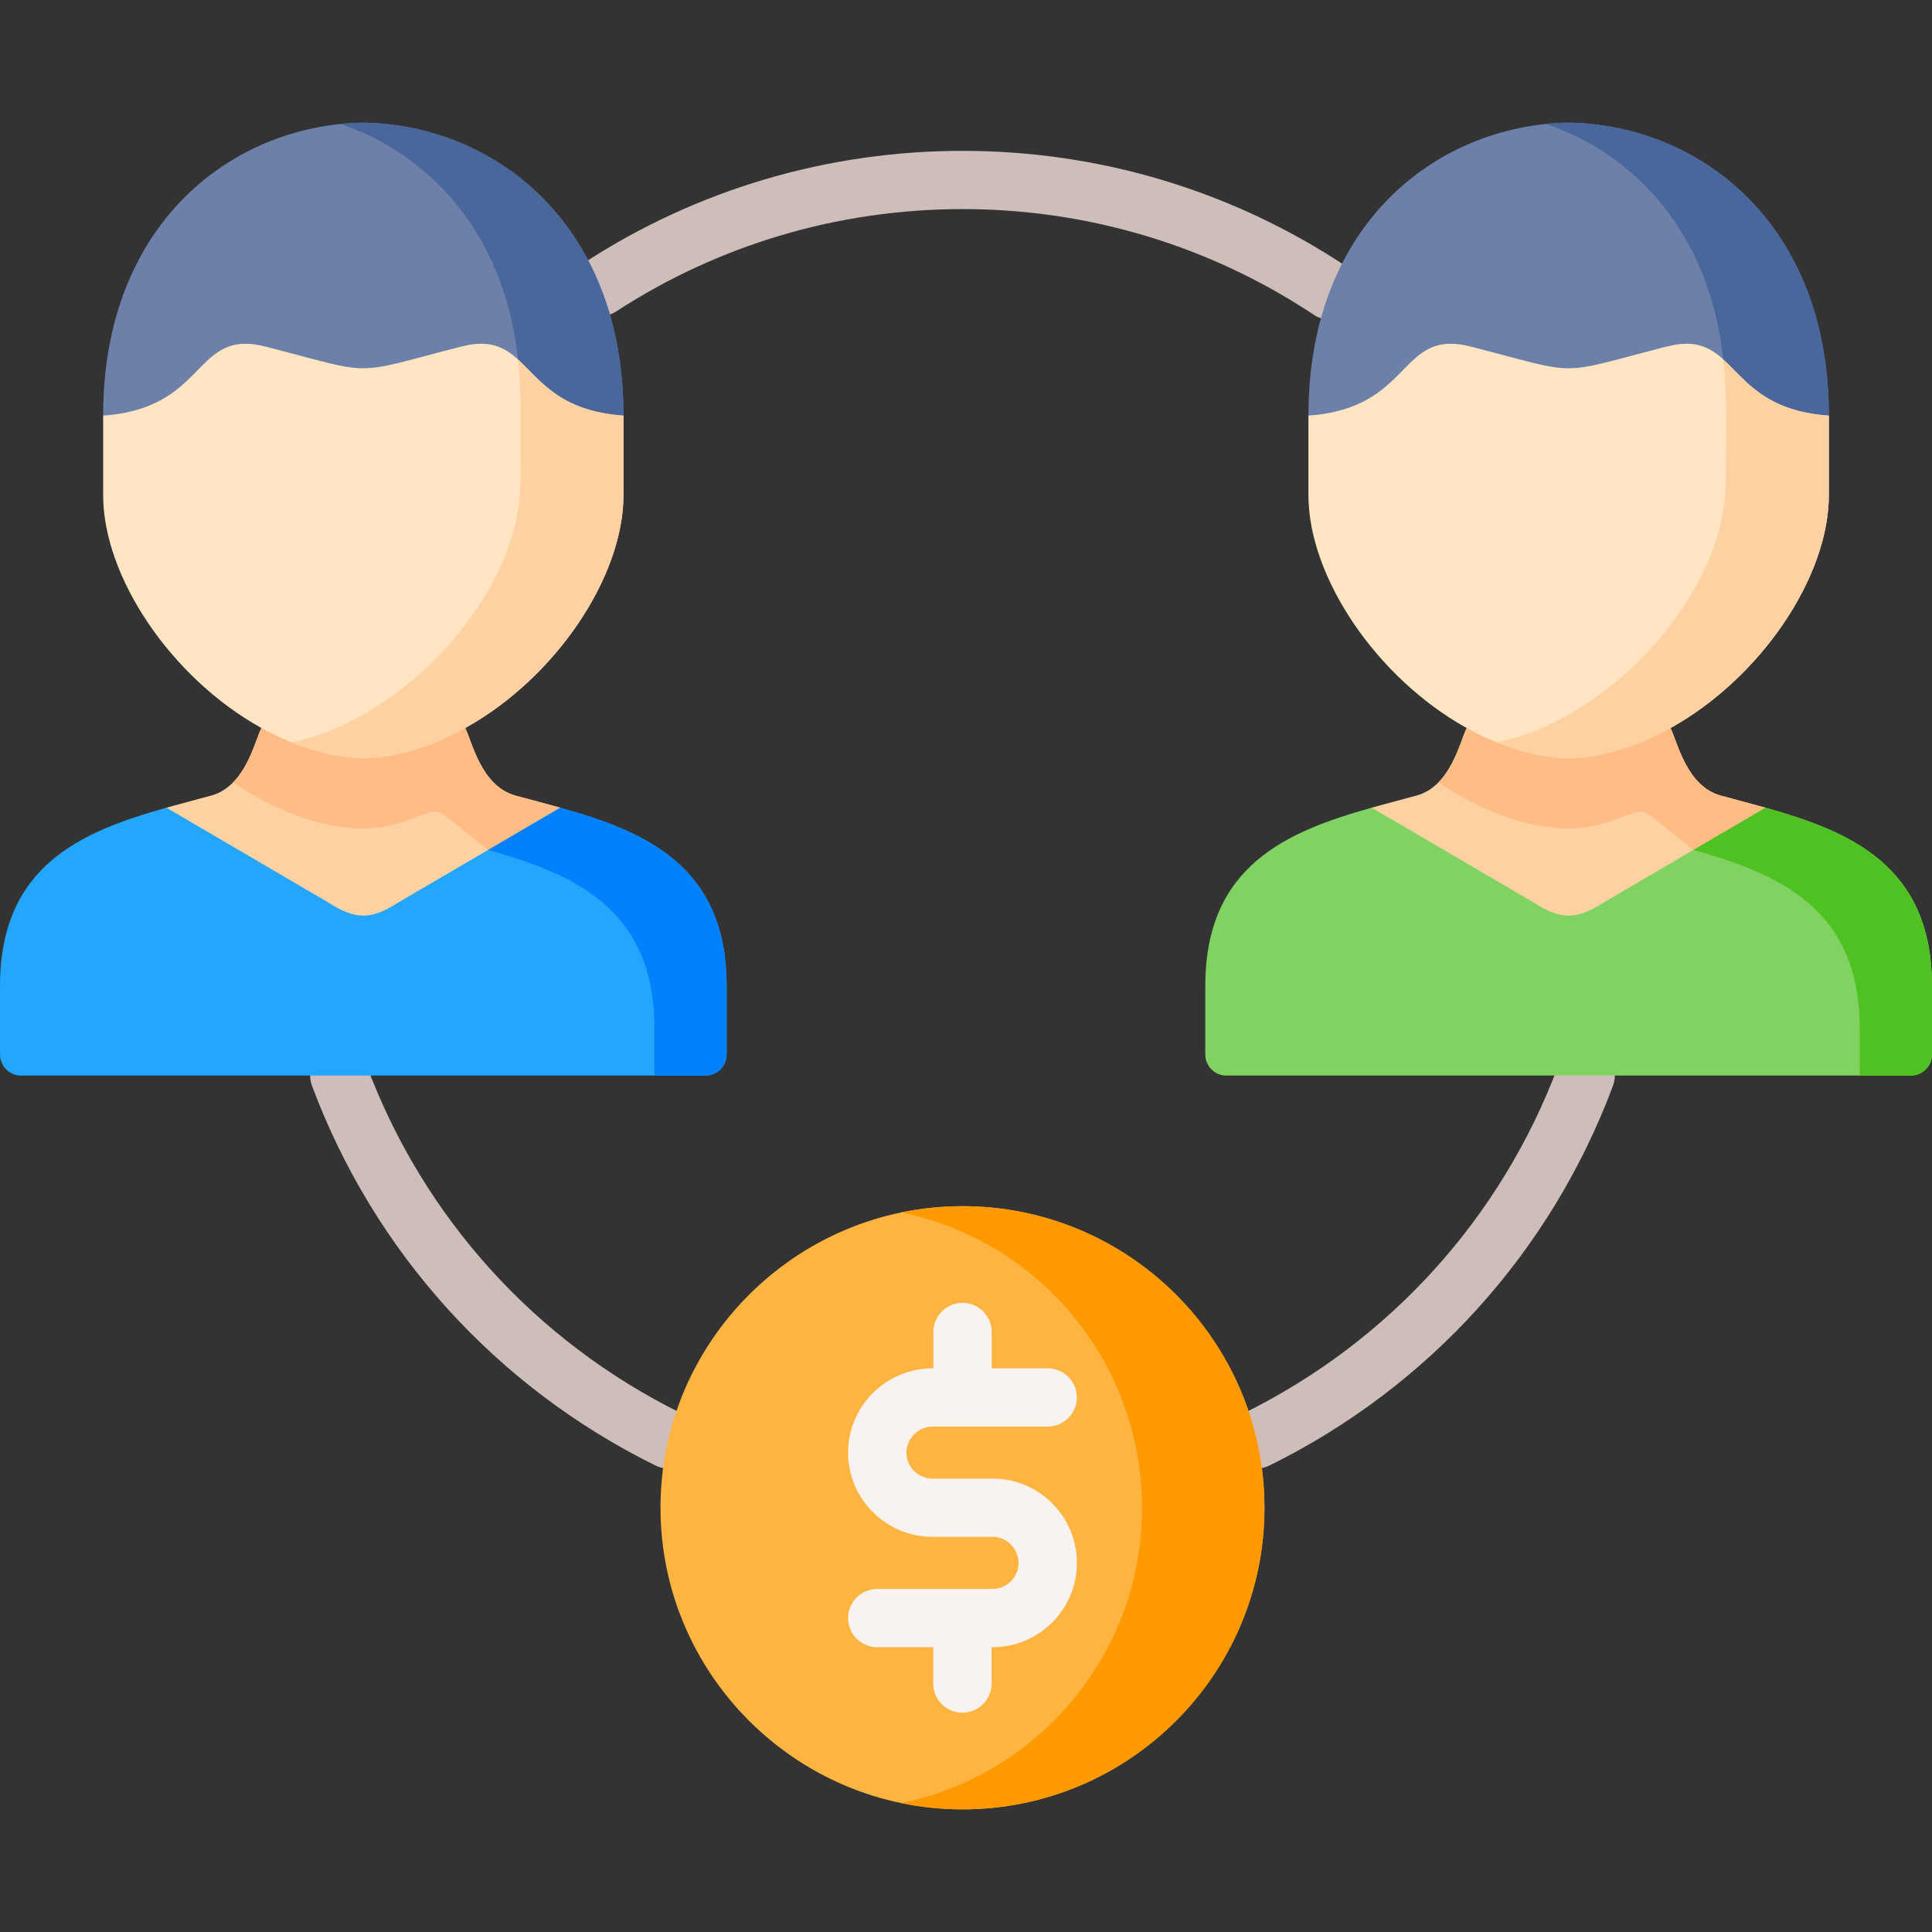 <svg id="Capa_1" enable-background="new 0 0 512 512" height="512" viewBox="0 0 512 512" width="512" xmlns="http://www.w3.org/2000/svg"><rect x="0" y="0" width="512" height="512" fill="#333333" stroke="none"/><g><g><path d="m333.027 389.168c-2.847 0-5.585-1.577-6.932-4.298-1.892-3.82-.324-8.448 3.501-10.336 38.704-19.116 68.317-51.858 83.383-92.197 1.491-3.993 5.943-6.021 9.939-4.533 3.998 1.49 6.03 5.934 4.539 9.926-16.446 44.033-48.768 79.774-91.011 100.636-1.101.543-2.269.802-3.419.802zm-155.922 0c-1.15 0-2.318-.258-3.419-.802-42.243-20.863-74.565-56.602-91.012-100.636-1.491-3.993.541-8.436 4.539-9.926 3.998-1.488 8.449.54 9.939 4.533 15.066 40.339 44.68 73.082 83.384 92.197 3.825 1.889 5.392 6.517 3.501 10.336-1.348 2.72-4.086 4.298-6.932 4.298zm175.357-304.446c-1.47 0-2.956-.418-4.271-1.292-27.603-18.33-59.8-28.019-93.111-28.019-32.742 0-64.467 9.371-91.743 27.099-3.576 2.321-8.363 1.313-10.69-2.259s-1.315-8.351 2.262-10.676c29.791-19.363 64.43-29.597 100.172-29.597 36.365 0 71.521 10.582 101.667 30.601 3.553 2.359 4.519 7.149 2.155 10.698-1.489 2.235-3.941 3.445-6.441 3.445z" fill="#cdbeb9"/></g><g><path clip-rule="evenodd" d="m96.279 32.5c-34.488.554-68.946 26.481-68.946 77.635l74.728 14.465 63.164-14.465c0-51.154-34.458-77.081-68.946-77.635z" fill="#6d80aa" fill-rule="evenodd"/></g><g><path clip-rule="evenodd" d="m0 261.293v18.169c0 1.837.905 3.471 2.278 4.491.905.671 2.044 1.079 3.271 1.079h181.461c1.226 0 2.365-.408 3.271-1.079 1.402-1.021 2.278-2.654 2.278-4.491v-18.169c0-32.022-21.785-40.976-44.095-47.246h-104.369c-22.31 6.271-44.095 15.224-44.095 47.246z" fill="#22a6fe" fill-rule="evenodd"/></g><g><path clip-rule="evenodd" d="m44.095 214.047 42.839 25.081c7.271 4.695 11.418 4.695 18.689 0l42.839-25.081c-3.971-1.108-7.972-2.158-11.856-3.208-9.053-2.479-11.447-14.145-13.316-17.907h-54.023c-1.869 3.762-4.264 15.428-13.316 17.907-3.884 1.05-7.884 2.1-11.856 3.208z" fill="#fed1a3" fill-rule="evenodd"/></g><g><path clip-rule="evenodd" d="m27.333 131.192c0 21.815 18.134 48.529 41.934 61.741 3.154 1.75 6.424 3.266 9.753 4.491 12.469 4.637 22.048 4.637 34.517 0 3.329-1.225 6.6-2.741 9.753-4.491 23.829-13.211 41.934-39.926 41.934-61.741v-21.057c-27.888-1.954-23.741-23.244-43.015-18.286-14.893 3.821-20.383 5.745-25.931 5.745-5.519 0-11.038-1.925-25.931-5.745-19.273-4.958-15.097 16.332-43.015 18.286v21.057z" fill="#ffe5c1" fill-rule="evenodd"/></g><g><path clip-rule="evenodd" d="m104.952 218.364c2.628-.758 5.607-1.954 7.914-2.683 1.898-.642 3.095-1.108 5.724.962l10.746 8.603 19.127-11.199c-3.971-1.108-7.972-2.158-11.856-3.208-9.053-2.479-11.447-14.145-13.316-17.907-3.154 1.75-6.395 3.266-9.753 4.491-12.469 4.637-22.048 4.637-34.517 0-3.329-1.225-6.6-2.741-9.753-4.491-1.373 2.8-3.037 9.916-7.505 14.407 13.257 9.1 30.224 14.816 43.189 11.025z" fill="#ffbc85" fill-rule="evenodd"/></g><g><path clip-rule="evenodd" d="m90.264 32.85c23.128 7.845 42.693 28.114 46.84 60.807.058.525.117 1.05.175 1.604 5.782 5.22 10.863 13.678 27.946 14.874 0-51.154-34.458-77.081-68.946-77.635-2.015.029-4 .146-6.015.35z" fill="#49679b" fill-rule="evenodd"/></g><g><path clip-rule="evenodd" d="m137.892 127.867c0 29.281-30.662 62.849-60.711 68.857.613.233 1.226.467 1.84.7 12.469 4.637 22.048 4.637 34.517 0 3.358-1.225 6.6-2.741 9.753-4.491 23.829-13.211 41.934-39.926 41.934-61.741v-21.057c-17.083-1.196-22.164-9.653-27.946-14.874 1.139 10.266.613 22.282.613 32.606z" fill="#fed1a3" fill-rule="evenodd"/></g><g><path clip-rule="evenodd" d="m129.336 225.246c22.31 6.27 44.095 15.253 44.095 47.246v11.462 1.079h13.579c1.226 0 2.365-.408 3.271-1.079 1.402-1.021 2.278-2.654 2.278-4.491v-18.169c0-32.022-21.785-40.976-44.095-47.246z" fill="#0182fc" fill-rule="evenodd"/></g><g><path clip-rule="evenodd" d="m415.692 32.5c-34.458.554-68.946 26.481-68.946 77.635l74.728 14.465 63.193-14.465c0-51.154-34.488-77.081-68.975-77.635z" fill="#6d80aa" fill-rule="evenodd"/></g><g><path clip-rule="evenodd" d="m319.412 261.293v18.169c0 1.837.905 3.471 2.278 4.491.934.671 2.044 1.079 3.271 1.079h181.462c1.226 0 2.365-.408 3.271-1.079 1.402-1.021 2.307-2.654 2.307-4.491v-18.169c0-32.022-21.814-40.976-44.124-47.246h-104.37c-22.31 6.271-44.095 15.224-44.095 47.246z" fill="#80d261" fill-rule="evenodd"/></g><g><path clip-rule="evenodd" d="m363.507 214.047 42.839 25.081c7.271 4.695 11.447 4.695 18.719 0l42.81-25.081c-3.971-1.108-7.972-2.158-11.856-3.208-9.053-2.479-11.447-14.145-13.316-17.907h-54.023c-1.84 3.762-4.234 15.428-13.316 17.907-3.884 1.05-7.885 2.1-11.857 3.208z" fill="#fed1a3" fill-rule="evenodd"/></g><g><path clip-rule="evenodd" d="m346.745 131.192c0 21.815 18.135 48.529 41.934 61.741 3.154 1.75 6.424 3.266 9.753 4.491 12.499 4.637 22.048 4.637 34.546 0 3.329-1.225 6.57-2.741 9.724-4.491 23.829-13.211 41.963-39.926 41.963-61.741v-21.057c-27.917-1.954-23.771-23.244-43.015-18.286-14.893 3.821-20.412 5.745-25.961 5.745-5.519 0-11.038-1.925-25.931-5.745-19.273-4.958-15.097 16.332-43.015 18.286v21.057z" fill="#ffe5c1" fill-rule="evenodd"/></g><g><path clip-rule="evenodd" d="m424.365 218.364c2.657-.758 5.607-1.954 7.914-2.683 1.927-.642 3.095-1.108 5.753.962l10.717 8.603 19.127-11.199c-3.971-1.108-7.972-2.158-11.856-3.208-9.053-2.479-11.447-14.145-13.316-17.907-3.154 1.75-6.395 3.266-9.724 4.491-12.499 4.637-22.048 4.637-34.546 0-3.329-1.225-6.6-2.741-9.753-4.491-1.372 2.8-3.037 9.916-7.476 14.407 13.257 9.1 30.194 14.816 43.16 11.025z" fill="#ffbc85" fill-rule="evenodd"/></g><g><path clip-rule="evenodd" d="m409.705 32.85c23.099 7.845 42.664 28.114 46.811 60.807.058.525.117 1.05.175 1.604 5.811 5.22 10.863 13.678 27.976 14.874 0-51.154-34.488-77.081-68.975-77.635-1.986.029-4.001.146-5.987.35z" fill="#49679b" fill-rule="evenodd"/></g><g><path clip-rule="evenodd" d="m457.305 127.867c0 29.281-30.662 62.849-60.711 68.857.613.233 1.227.467 1.84.7 12.499 4.637 22.048 4.637 34.546 0 3.329-1.225 6.57-2.741 9.753-4.491 23.8-13.211 41.934-39.926 41.934-61.741v-21.057c-17.112-1.196-22.164-9.653-27.976-14.874 1.139 10.266.614 22.282.614 32.606z" fill="#fed1a3" fill-rule="evenodd"/></g><g><path clip-rule="evenodd" d="m448.748 225.246c22.31 6.27 44.095 15.253 44.095 47.246v11.462 1.079h13.579c1.226 0 2.365-.408 3.271-1.079 1.402-1.021 2.307-2.654 2.307-4.491v-18.169c0-32.022-21.814-40.976-44.124-47.246z" fill="#4fc122" fill-rule="evenodd"/></g><g><path clip-rule="evenodd" d="m255.08 479.5c44.066 0 80.014-35.901 80.014-79.939 0-44.009-35.948-79.91-80.014-79.91-44.095 0-80.043 35.901-80.043 79.91 0 44.038 35.948 79.939 80.043 79.939z" fill="#fdb440" fill-rule="evenodd"/></g><g><path clip-rule="evenodd" d="m332.466 379.233c-8.994-34.297-40.24-59.583-77.385-59.583-5.578 0-11.009.583-16.236 1.633 34.108 7.029 60.302 35.726 63.485 71.073.204 2.362.321 4.783.321 7.204 0 38.613-27.392 70.811-63.807 78.277 5.227 1.079 10.659 1.662 16.236 1.662 44.183 0 80.014-35.784 80.014-79.939 0-7.028-.905-13.823-2.628-20.327z" fill="#fe9900" fill-rule="evenodd"/></g><path d="m263.111 391.845h-15.973c-3.823 0-6.933-3.094-6.933-6.895 0-3.738 3.175-6.895 6.933-6.895h30.516c4.267 0 7.726-3.454 7.726-7.716s-3.459-7.716-7.726-7.716h-14.847v-9.637c0-4.262-3.459-7.716-7.726-7.716s-7.726 3.454-7.726 7.716v9.637h-.216c-12.344 0-22.386 10.016-22.386 22.328s10.042 22.328 22.386 22.328h15.973c3.695 0 6.816 3.171 6.816 6.923 0 3.737-3.161 6.895-6.904 6.895h-30.545c-4.267 0-7.726 3.454-7.726 7.716s3.459 7.716 7.726 7.716h14.847v9.637c0 4.262 3.459 7.716 7.726 7.716s7.726-3.454 7.726-7.716v-9.637h.246c12.327 0 22.357-10.016 22.357-22.328-.001-12.327-9.991-22.356-22.27-22.356z" fill="#f8f2f0"/></g></svg>